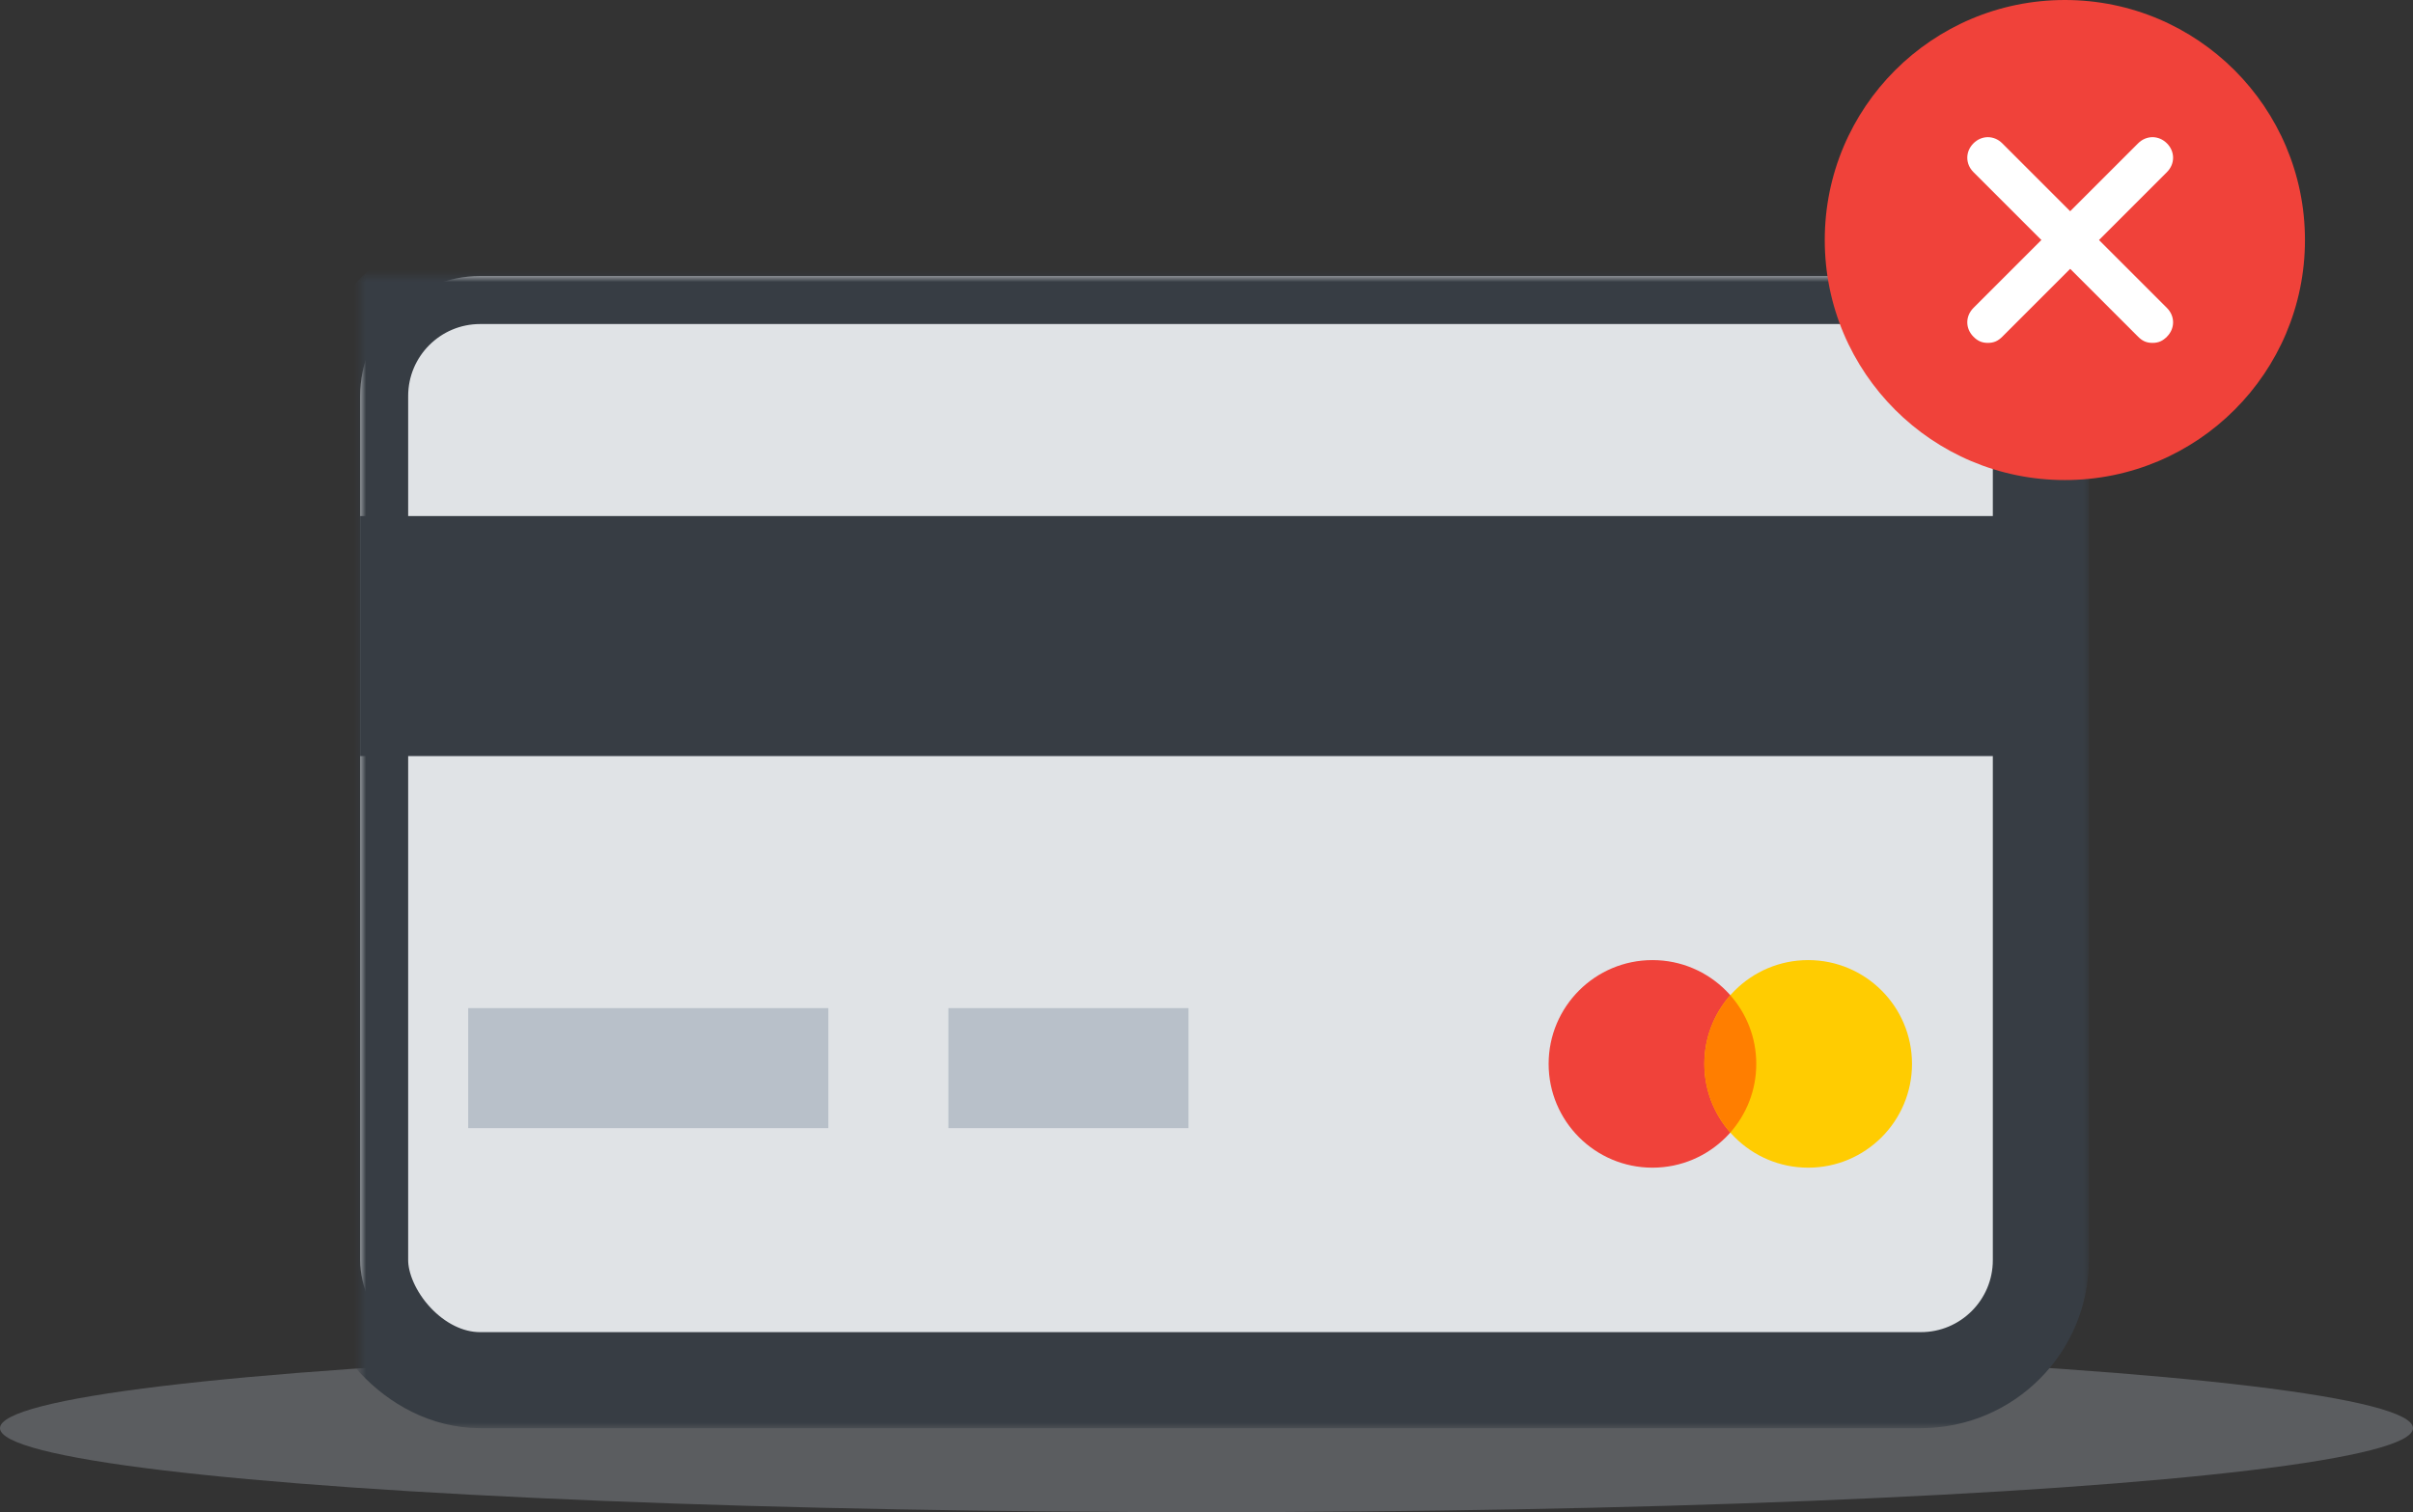 <?xml version="1.0" encoding="UTF-8" standalone="no"?><svg width="201px" height="126px" viewBox="0 0 201 126" version="1.1" xmlns="http://www.w3.org/2000/svg" xmlns:xlink="http://www.w3.org/1999/xlink"><rect x="0" y="0" width="201" height="126" fill="#333333" stroke="none"/><defs><rect id="path-1" x="0" y="0" width="140" height="92" rx="10"></rect><mask id="mask-2" maskContentUnits="userSpaceOnUse" maskUnits="objectBoundingBox" x="-4" y="-4" width="148" height="100"><rect x="-4" y="-4" width="148" height="100" fill="white"></rect><use xlink:href="#path-1" fill="black"></use></mask></defs><g id="Page-1" stroke="none" stroke-width="1" fill="none" fill-rule="evenodd"><g id="Group-9"><ellipse id="Oval-51" fill="#B8C0C9" opacity="0.3" cx="100.5" cy="119" rx="100.5" ry="7"></ellipse><g id="Group-7" transform="translate(30, 23)"><g id="Rectangle-38"><use fill="#E0E3E6" fill-rule="evenodd" xlink:href="#path-1"></use><use stroke="#373D44" mask="url(#mask-2)" stroke-width="8" xlink:href="#path-1"></use></g><g id="Group-6" transform="translate(99, 57)"><ellipse id="Oval-16" fill="#F0423A" cx="8.648" cy="8.648" rx="8.648" ry="8.648"></ellipse><ellipse id="Oval-16" fill="#FFCC01" cx="21.619" cy="8.648" rx="8.648" ry="8.648"></ellipse><path d="M15.133,14.368 C16.479,12.843 17.295,10.841 17.295,8.648 C17.295,6.454 16.479,4.452 15.133,2.928 C13.788,4.452 12.971,6.454 12.971,8.648 C12.971,10.841 13.788,12.843 15.133,14.368 Z" id="Combined-Shape" fill="#FF7E00"></path></g><rect id="Rectangle-39" fill="#373D44" x="0" y="20" width="141" height="20"></rect><rect id="Rectangle-40" fill="#B8C0C9" x="9" y="61" width="30" height="10"></rect><rect id="Rectangle-40" fill="#B8C0C9" x="49" y="61" width="20" height="10"></rect></g><g id="Group-8" transform="translate(152, 0)"><ellipse id="Oval-647" fill="#F0423A" cx="20" cy="20" rx="20" ry="20"></ellipse><path d="M13.587,28.571 C13.073,28.571 12.73,28.4 12.387,28.057 C11.701,27.371 11.701,26.343 12.387,25.657 L26.101,11.943 C26.787,11.257 27.815,11.257 28.501,11.943 C29.187,12.629 29.187,13.657 28.501,14.343 L14.787,28.057 C14.444,28.4 14.101,28.571 13.587,28.571 L13.587,28.571 Z" id="Shape" fill="#FFFFFF"></path><path d="M27.301,28.571 C26.787,28.571 26.444,28.4 26.101,28.057 L12.387,14.343 C11.701,13.657 11.701,12.629 12.387,11.943 C13.073,11.257 14.101,11.257 14.787,11.943 L28.501,25.657 C29.187,26.343 29.187,27.371 28.501,28.057 C28.158,28.4 27.815,28.571 27.301,28.571 L27.301,28.571 Z" id="Shape" fill="#FFFFFF"></path></g></g></g></svg>
